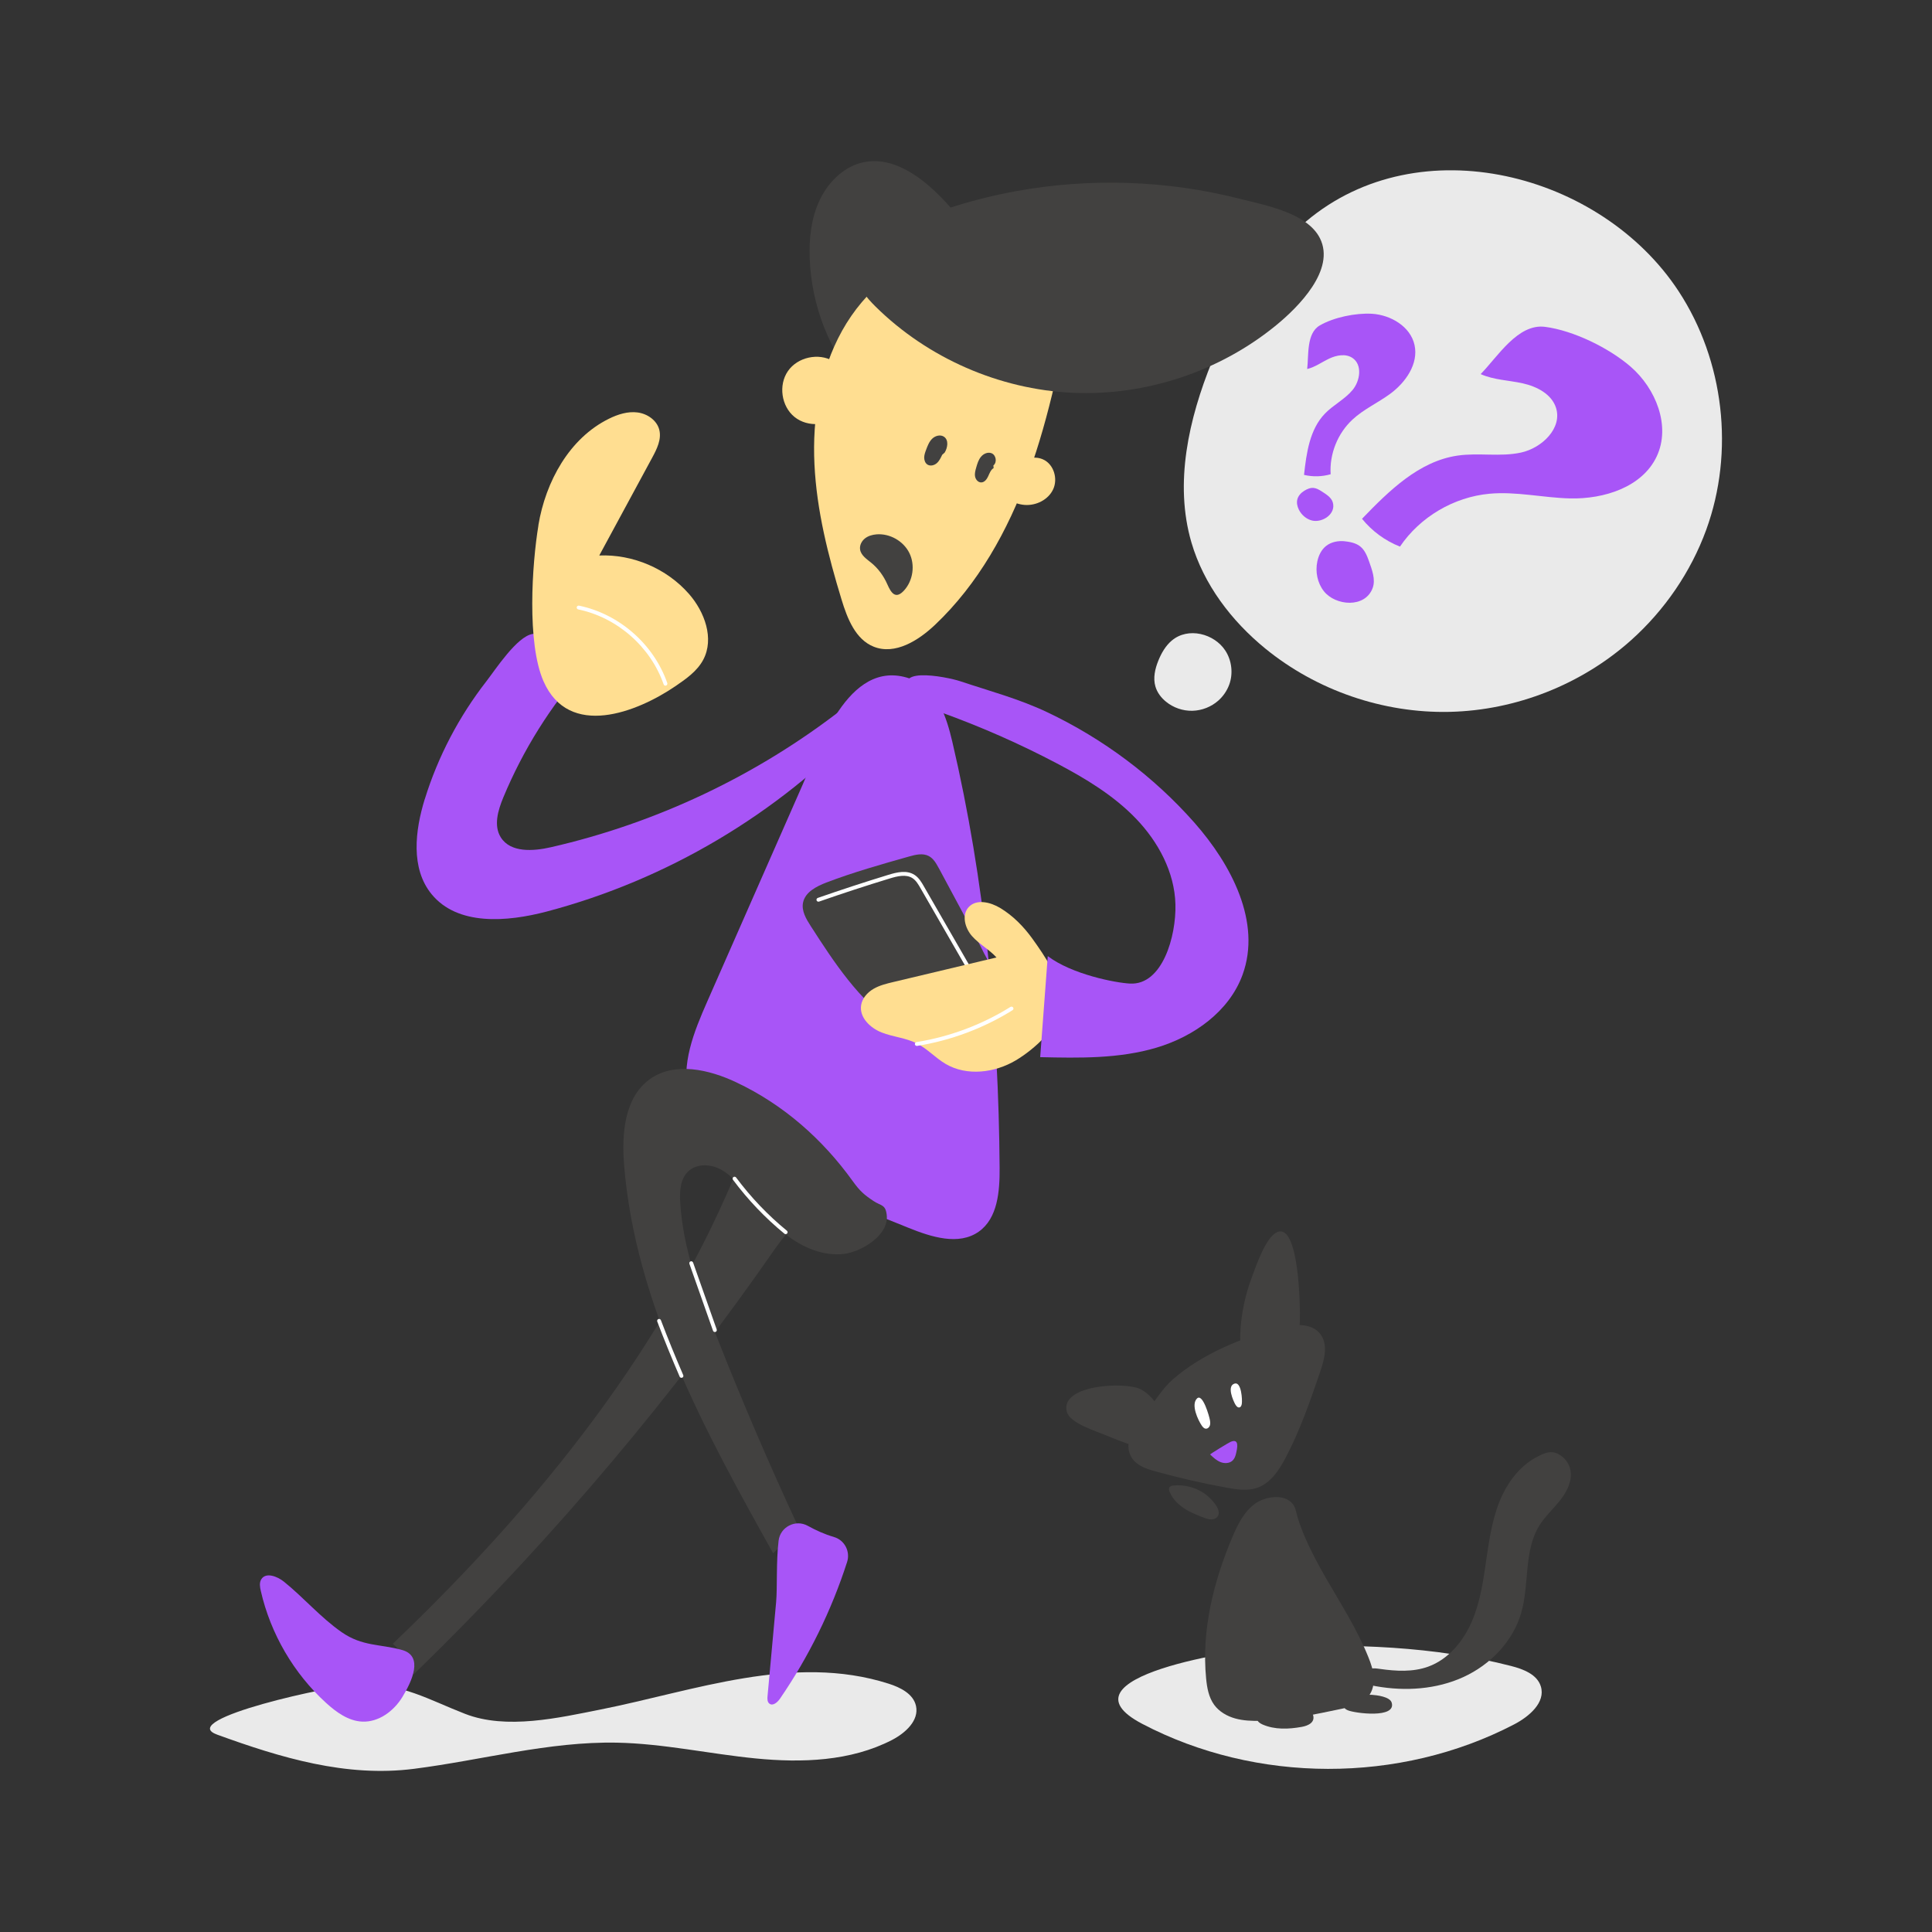 <svg transform="scale(1)" id="_0378_Question" xmlns="http://www.w3.org/2000/svg" viewBox="0 0 500 500" class="show_show__wrapper__graphic__5Waiy "><rect x="0" y="0" width="500" height="500" fill="#333333" stroke="none"/><title>React</title><defs><style>.cls-1{fill:#a855f7;}.cls-2{fill:#fff;}.cls-3{fill:#a855f7;}.cls-4{fill:#ffde91;}.cls-5{fill:#a855f7;}.cls-6{fill:#424140;}.cls-7{fill:#eaeaea;}</style></defs><g id="question-mark"><path class="cls-7" d="M338.04,57.29c-11.25,9.49-18.85,22.64-24.38,36.27-6.01,14.84-9.81,31.46-5.32,46.83,3.18,10.86,10.34,20.28,19.1,27.44,13.31,10.87,30.56,16.79,47.74,16.4,17.18-.39,34.14-7.09,46.95-18.55,8.66-7.75,15.44-17.62,19.43-28.54,7.37-20.19,4.65-43.79-7.13-61.76-20.03-30.58-67.07-42.84-96.4-18.09Z"></path><path class="cls-7" d="M303.27,165.76c-1.61,1.36-2.7,3.25-3.49,5.2-.86,2.13-1.41,4.51-.76,6.71,.46,1.56,1.48,2.91,2.74,3.93,1.91,1.56,4.38,2.41,6.84,2.35s4.89-1.02,6.73-2.66c1.24-1.11,2.21-2.53,2.79-4.09,1.06-2.89,.67-6.28-1.02-8.85-2.87-4.38-9.61-6.14-13.82-2.59Z"></path><g id="X_and_"><path class="cls-3" d="M383.2,96.82c3.4,1.52,7.25,1.58,10.89,2.39,3.64,.81,7.46,2.77,8.6,6.32,1.69,5.25-3.61,10.39-9,11.58-5.38,1.19-11.03,0-16.48,.8-9.97,1.45-17.73,9.1-24.72,16.35,2.58,3.19,6,5.7,9.82,7.2,5.19-7.67,13.93-12.83,23.15-13.68,6.94-.64,13.88,1.04,20.85,1.21,8.8,.21,18.69-2.9,22.44-10.86,3.7-7.84-.2-17.58-6.76-23.25-5.55-4.8-14.72-9.32-22.1-10.29-7.08-.93-12.27,7.72-16.7,12.23Z"></path><path class="cls-3" d="M348.06,140.08c-1.71-.18-3.54,.15-4.89,1.23-1.22,.98-1.93,2.47-2.25,4-.56,2.66,.02,5.57,1.7,7.7,3,3.79,10.69,4.46,12.63-.85,.81-2.2-.21-4.78-.93-6.85-1.2-3.47-2.41-4.81-6.27-5.22Z"></path></g><g id="X_and_-2"><path class="cls-3" d="M338.3,95.5c2.05-.49,3.8-1.8,5.71-2.7,1.91-.9,4.3-1.34,6.04-.14,2.57,1.77,1.97,5.91-.03,8.3-2,2.39-4.94,3.82-7.11,6.06-3.97,4.09-4.8,10.21-5.43,15.88,2.26,.54,4.66,.48,6.89-.17-.33-5.23,1.8-10.57,5.65-14.14,2.89-2.69,6.58-4.33,9.76-6.67,4.01-2.95,7.37-7.76,6.3-12.63-1.05-4.79-6.17-7.81-11.07-8.09-4.15-.23-9.82,.91-13.46,3.03-3.49,2.03-2.83,7.7-3.25,11.26Z"></path><path class="cls-3" d="M337.51,127.04c-.83,.51-1.54,1.29-1.77,2.24-.21,.86,0,1.78,.38,2.57,.67,1.38,1.93,2.49,3.42,2.86,2.65,.66,6.33-1.7,5.37-4.75-.4-1.26-1.75-2.07-2.79-2.75-1.74-1.14-2.75-1.32-4.62-.17Z"></path></g></g><g id="cat"><path class="cls-7" d="M391.05,431.15c3.16,.81,6.74,2.16,7.71,5.27,1.3,4.2-3.07,7.86-6.96,9.88-29.58,15.37-66.67,15.31-96.19-.17-23.14-12.13,25.33-19.36,33.81-19.8,20.31-1.04,41.92-.26,61.63,4.82Z"></path><path class="cls-6" d="M293.01,377.43c1.3,1.93,3.7,2.72,5.94,3.34,6.11,1.7,12.3,3.12,18.54,4.25,2.63,.48,5.41,.89,7.94,0,3.37-1.2,5.53-4.45,7.21-7.61,3.78-7.11,6.41-14.77,9.02-22.39,1.11-3.24,2.12-7.13,0-9.82-2.31-2.93-6.81-2.53-10.42-1.6-9.63,2.49-20.27,6.81-27.81,13.47-2.71,2.39-4.53,5.64-6.81,8.41-2.54,3.1-6.41,7.78-3.61,11.95Z"></path><path class="cls-6" d="M299.04,375.83c1.01,.26,2.15,.49,3.05-.03,1.67-.96,1.23-3.46,.56-5.27-1.56-4.25-3.43-8.86-7.43-10.98-3.78-2.01-20.92-1.31-19.13,5.79,.77,3.05,7.8,5.11,10.4,6.22,4.07,1.73,8.26,3.16,12.54,4.27Z"></path><path class="cls-6" d="M320.97,345.44c-.05,1.41,.01,2.96,.96,4.02,1.29,1.44,3.56,1.27,5.47,.98,2.94-.45,6.25-1.11,7.86-3.62,1.05-1.63,1.12-3.67,1.16-5.61,.06-3.11-.23-24.73-5.88-22.34-3,1.27-5.55,8.99-6.59,11.75-1.78,4.74-2.8,9.76-2.98,14.82Z"></path><path class="cls-2" d="M311.02,368.95c.25,.36,.57,.74,1.01,.79,.47,.05,.91-.33,1.07-.78s.11-.94,.03-1.41c-.16-.98-1.88-7.12-3.37-5.6-1.59,1.62,.3,5.58,1.26,7Z"></path><path class="cls-2" d="M319.71,363.47c.23,.42,.62,.89,1.08,.76,.38-.1,.53-.55,.59-.93,.16-.97-.09-5.71-1.83-5.24-2.16,.58-.37,4.47,.15,5.42Z"></path><path class="cls-1" d="M313.19,376.42c.8,.77,1.63,1.55,2.66,1.96,1.03,.41,2.32,.38,3.13-.38,.48-.45,.73-1.09,.88-1.72,.36-1.5,.95-4.11-1.37-3.14-.56,.24-5.4,3.2-5.31,3.28Z"></path><path class="cls-6" d="M324.85,389.12c-2.92,2.1-4.58,5.5-5.97,8.81-4.85,11.5-7.94,24.01-6.74,36.43,.23,2.41,.67,4.9,2.09,6.85,1.3,1.77,3.31,2.93,5.42,3.52,2.11,.59,4.34,.67,6.53,.62,7.12-.17,14.13-1.66,21.1-3.13,2.56-.54,5.35-1.22,6.94-3.3,1.07-1.39,1.42-3.24,1.29-4.99-.14-1.75-.72-3.44-1.38-5.07-2.89-7.21-7.12-13.75-10.98-20.46-1.94-3.38-3.8-6.81-5.34-10.38-.75-1.73-1.43-3.5-1.99-5.31-.33-1.08-.48-2.43-1.16-3.36-2.17-2.94-7.28-2.05-9.82-.23Z"></path><path class="cls-6" d="M388.92,386.68c-2.46,5.08-3.36,10.74-4.17,16.33-.81,5.58-1.56,11.25-3.76,16.45-2.2,5.19-6.08,9.95-11.38,11.87-3.95,1.43-8.3,1.18-12.45,.59-.87-.12-1.76-.26-2.61-.06-.85,.2-1.67,.83-1.8,1.7-.12,.81,.39,1.61,1.07,2.07s1.51,.63,2.32,.77c7.57,1.34,15.6,.82,22.59-2.38,6.99-3.2,12.83-9.23,14.96-16.62,2.16-7.49,.6-16.11,4.76-22.7,1.42-2.24,3.4-4.06,5.07-6.12,1.67-2.06,3.09-4.53,3.01-7.18-.06-2.17-1.33-4.09-3.23-5.09-1.89-.99-3.45-.32-5.26,.59-4.07,2.04-7.16,5.74-9.12,9.79Z"></path><path class="cls-6" d="M303.71,384.44c-.37,.04-.78,.11-1,.41-.3,.38-.16,.93,.04,1.37,.75,1.71,2.12,3.09,3.67,4.12,1.55,1.03,3.29,1.74,5.04,2.4,.65,.25,1.33,.49,2.02,.48,.7,0,1.43-.32,1.76-.94,.95-1.83-2.18-4.83-3.5-5.74-2.32-1.6-5.21-2.38-8.02-2.09Z"></path><path class="cls-6" d="M326.26,443.3c-.49,.39-.98,.92-.93,1.54,.05,.7,.74,1.15,1.38,1.44,3.16,1.4,6.8,1.25,10.21,.63,1.69-.31,3.57-1.19,2.85-3.21-.45-1.25-1.72-2.4-2.99-2.73-3.24-.84-7.99,.29-10.52,2.33Z"></path><path class="cls-6" d="M348.62,440.37c-.44,.31-.91,.78-.81,1.31,.09,.47,.56,.75,1,.94,1.7,.75,12.65,2.22,11.35-2-.47-1.51-3.85-1.92-5.12-2-2.25-.15-4.57,.45-6.42,1.76Z"></path></g><g id="character-2"><path class="cls-7" d="M56.11,448.89c16.62,6.04,33.48,11.12,51.02,8.88,17.54-2.23,34.86-7.11,52.54-6.77,12.04,.24,23.89,2.9,35.87,4.08,11.98,1.18,24.6,.75,35.3-4.77,3.44-1.78,7.05-5.02,6.22-8.81-.68-3.12-4.03-4.79-7.07-5.76-24.66-7.88-50.32,1.86-74.55,6.68-10.86,2.16-24.37,5.29-35.07,1.13-9.72-3.78-16.11-7.86-27.28-7.65-6.87,.13-47.64,9.11-36.98,12.98Z"></path><path class="cls-6" d="M107.05,433.31c-1.05-3.05-2.93-5.81-5.4-7.9,37.59-35.86,71.1-77.27,90.28-125.55-.33,.83,12.76,8.56,13.79,10.02,3.09,4.39-2.27,9.17-4.81,12.83-6.61,9.52-13.43,18.89-20.47,28.09-14.26,18.64-29.4,36.61-45.35,53.83-9.09,9.81-18.43,19.37-28.03,28.68Z"></path><path class="cls-5" d="M104.14,439.18c-2.22,3.65-6.16,6.58-10.43,6.37-3.55-.17-6.65-2.41-9.28-4.8-8.42-7.66-14.41-17.94-16.94-29.04-.23-1-.41-2.11,.12-2.98,1.17-1.92,4.14-.79,5.89,.62,5.14,4.15,9.48,9.26,14.9,13.04,5.37,3.74,9.93,3.04,15.64,4.62,5.71,1.58,2.48,8.26,.09,12.18Z"></path><g><path class="cls-4" d="M257.67,126.17c1.76,2.43,4.48,4.26,7.47,4.5,2.99,.24,6.16-1.32,7.42-4.05,1.26-2.72,.17-6.43-2.55-7.69-2.01-.94-4.46-.47-6.36,.67-1.9,1.14-3.37,2.87-4.78,4.59"></path><path class="cls-6" d="M222.67,42.18c-4.73,1.32-8.58,5.3-10.67,9.89-2.1,4.59-2.63,9.73-2.45,14.72,.44,12.49,5.26,24.59,13.38,33.6,3.58,3.97,8.34,7.54,13.71,7.04,6.97-.65,11.85-7.76,14.28-14.59,3.61-10.15,5.85-24.84-.68-33.81-5.82-7.99-16.63-19.9-27.56-16.84Z"></path><path class="cls-4" d="M266.12,122.82c-5.28,14.46-12.96,28.31-24.14,38.89-4.31,4.08-10.33,7.85-15.85,5.66-4.75-1.89-6.85-7.32-8.34-12.21-3.48-11.41-6.44-23.08-7.01-34.99-.57-11.91,1.36-24.16,7.16-34.59,5.8-10.42,15.76-18.82,27.45-21.19,9.73-1.97,29.47,1.48,31.63,13.59,1.09,6.11-2.64,15.21-4.03,21.15-1.87,8.01-4.04,15.95-6.87,23.68Z"></path><path class="cls-6" d="M232.31,59.02c-5.17,2.34-10.94,6.27-10.6,11.93,.2,3.31,2.53,6.07,4.89,8.4,13.49,13.32,32,21.42,50.94,22.3,18.94,.87,38.12-5.49,52.77-17.51,5.64-4.62,15.39-14.3,11.29-22.48-3.33-6.64-14.4-8.59-20.77-10.22-18.84-4.8-38.73-5.45-57.86-1.97-10.56,1.92-20.89,5.11-30.66,9.54Z"></path><path class="cls-6" d="M244.48,117.13c.78-1.28,1.08-3.21-.14-4.08-.91-.65-2.24-.31-3.05,.45-.81,.76-1.22,1.85-1.61,2.89-.25,.66-.49,1.33-.5,2.03,0,.7,.26,1.45,.86,1.82,.74,.46,1.74,.2,2.4-.37,.65-.57,1.03-1.38,1.4-2.17"></path><path class="cls-6" d="M257.09,120.46c1.02-.82,.7-2.73-.52-3.18-.95-.35-2.05,.15-2.69,.93-.65,.78-.95,1.78-1.23,2.76-.22,.76-.45,1.56-.3,2.35,.14,.78,.78,1.54,1.58,1.53,.86,0,1.47-.83,1.82-1.61,.36-.78,.66-1.67,1.4-2.1"></path><path class="cls-4" d="M219.05,104.98c1.96-3.94,.38-9.27-3.4-11.51-3.79-2.24-9.22-1.06-11.73,2.56s-1.72,9.12,1.7,11.88c3.42,2.77,8.97,2.38,11.97-.84"></path><path class="cls-6" d="M225.48,145.65c-1.19-.97-2.66-1.92-2.89-3.44-.16-1.07,.39-2.17,1.24-2.85,.85-.68,1.94-.98,3.02-1.07,3.44-.27,6.96,1.73,8.49,4.82,1.53,3.1,.97,7.1-1.34,9.67-2.24,2.48-3.4,.62-4.35-1.54s-2.34-4.1-4.17-5.59Z"></path></g><path class="cls-1" d="M236.93,176.18c5.82,2.58,8.06,9.54,9.52,15.75,8.46,36.1,12,73.26,12.25,110.34,.04,6.03-.48,13.02-5.41,16.49-5.17,3.64-12.26,1.39-18.12-.98-10.26-4.14-20.52-8.28-30.79-12.41-5.43-2.19-10.91-4.41-15.69-7.78-4.78-3.37-8.87-8.06-10.39-13.71-2.22-8.27,1.3-16.88,4.75-24.72,8.24-18.73,16.48-37.46,24.72-56.19,4.63-10.53,12.47-34.17,29.17-26.78Z"></path><path class="cls-6" d="M190.63,280.14c-7.12-3.37-16.08-5.44-22.47-.84-6.55,4.71-7.3,14.1-6.65,22.14,2.9,36.07,20.94,68.93,38.57,100.53,2.26-2.09,4.52-4.18,6.78-6.26-7.76-16.64-15-33.52-21.7-50.61-4.3-10.96-8.42-22.2-9.12-33.95-.17-2.83,0-6.01,2.04-7.97,2.04-1.96,5.38-1.97,7.94-.78,2.56,1.19,4.52,3.36,6.35,5.51,3.48,4.08,6.84,8.33,11.07,11.62,4.23,3.29,9.53,5.58,14.86,5,4.38-.47,11.86-4.75,11.18-10.17-.33-2.68-1.44-2.24-3.4-3.53-2.46-1.63-3.55-2.6-5.36-5.11-7.82-10.89-17.93-19.82-30.1-25.58Z"></path><path class="cls-5" d="M215.8,397.77c2.76,.78,4.31,3.74,3.43,6.47-4.04,12.55-9.92,24.52-17.38,35.39-.64,.93-1.83,1.96-2.73,1.27-.56-.43-.55-1.26-.48-1.97,.74-8.1,1.48-16.21,2.22-24.31,.34-3.71-.02-10.44,.64-15.89,.43-3.58,4.37-5.59,7.53-3.86,2.17,1.19,4.38,2.21,6.77,2.89Z"></path><path class="cls-2" d="M203.34,319.4c-.11,0-.22-.04-.32-.11-4.99-4.09-9.47-8.79-13.32-13.96-.17-.22-.12-.53,.1-.7,.22-.16,.53-.12,.7,.1,3.8,5.11,8.22,9.75,13.15,13.78,.21,.18,.24,.49,.07,.7-.1,.12-.24,.18-.39,.18Z"></path><path class="cls-2" d="M185,344.72c-.21,0-.4-.13-.47-.33l-6.11-17.31c-.09-.26,.04-.55,.31-.64,.26-.09,.55,.05,.64,.31l6.11,17.31c.09,.26-.04,.55-.31,.64-.05,.02-.11,.03-.17,.03Z"></path><path class="cls-2" d="M176.36,356.58c-.19,0-.38-.11-.46-.3-2.03-4.69-3.98-9.48-5.8-14.26-.1-.26,.03-.55,.29-.65,.26-.1,.55,.03,.65,.29,1.81,4.76,3.76,9.54,5.78,14.22,.11,.25,0,.55-.26,.66-.07,.03-.13,.04-.2,.04Z"></path><path class="cls-1" d="M109.94,206.76c-2.54,8.2-3.69,17.97,1.73,24.62,6.72,8.26,19.51,7.24,29.81,4.53,31.08-8.2,59.78-25.22,81.89-48.54,1.19-1.25,2.44-2.97,1.74-4.54-1.11-2.48-4.85-1.08-6.99,.58-22.17,17.26-48.15,29.59-75.54,35.85-4.59,1.05-10.44,1.45-12.96-2.53-1.93-3.04-.74-7.03,.64-10.36,5.1-12.28,12.26-23.71,21.09-33.66-3.24-2.54-9.03-9.3-13.48-8.65-4.06,.6-9.66,9.25-11.99,12.25-7.07,9.09-12.52,19.45-15.93,30.46Z"></path><path class="cls-4" d="M139.33,135.94c1.88-11.3,8-22.52,18.28-27.58,2.29-1.13,4.84-1.94,7.37-1.62,2.53,.32,5.01,2.01,5.64,4.48,.63,2.47-.62,4.98-1.83,7.22-4.57,8.44-9.14,16.88-13.7,25.32,8.69-.36,17.46,3.39,23.2,9.93,4.08,4.65,6.61,11.58,3.71,17.05-1.58,2.97-4.47,4.98-7.26,6.88-9.85,6.7-27.5,13.68-34.08-1.31-4.35-9.9-2.98-30.31-1.31-40.37Z"></path><path class="cls-2" d="M172.22,177.45c-.21,0-.4-.13-.47-.34-3.37-9.7-12.04-17.32-22.1-19.39-.27-.06-.45-.32-.39-.59,.06-.27,.33-.44,.59-.39,10.4,2.15,19.37,10.01,22.84,20.04,.09,.26-.05,.55-.31,.64-.05,.02-.11,.03-.16,.03Z"></path><g><path class="cls-6" d="M242.95,224.67c-.65-1.21-1.37-2.49-2.59-3.13-1.54-.81-3.42-.35-5.09,.12-7.18,2.03-14.38,4.06-21.36,6.72-2.62,1-5.55,2.49-6.09,5.24-.42,2.14,.82,4.22,2,6.05,6.08,9.45,12.43,19.14,21.7,25.49,3.02,2.07,6.49,3.79,10.16,3.69,2.24-.06,4.4-.8,6.52-1.53,2.5-.86,5-1.72,7.5-2.59,2.16-.75,4.54-1.67,5.55-3.72,.81-1.64,.52-3.65-.31-5.28-1-1.95-2.75-3.28-3.98-5.06-1.72-2.51-2.98-5.47-4.42-8.16-3.19-5.95-6.39-11.89-9.58-17.84Z"></path><path class="cls-2" d="M254.96,258.42c-.17,0-.34-.09-.43-.25l-16.3-28.3c-.54-.94-1.15-2.01-2.09-2.61-1.66-1.07-3.92-.51-5.92,.1-6.09,1.86-12.24,3.87-18.25,5.97-.26,.09-.55-.05-.64-.31-.09-.26,.05-.55,.31-.64,6.03-2.1,12.18-4.11,18.29-5.98,2.21-.67,4.73-1.29,6.75,.02,1.14,.73,1.84,1.96,2.41,2.95l16.3,28.3c.14,.24,.06,.54-.18,.68-.08,.05-.17,.07-.25,.07Z"></path></g><path class="cls-4" d="M258.87,235c-2.52-1.53-6.14-2.42-8.16-.26-1.91,2.04-.98,5.48,.88,7.56,1.86,2.08,4.43,3.42,6.3,5.49-8.89,2.12-17.78,4.23-26.67,6.35-1.78,.42-3.6,.86-5.18,1.79-1.58,.93-2.92,2.44-3.19,4.26-.46,3.13,2.36,5.85,5.31,7.01s6.23,1.39,9.06,2.81c2.76,1.38,4.87,3.79,7.54,5.35,5.48,3.2,12.67,2.3,18.13-.94,4.62-2.74,11.61-8.81,11.95-14.64,.31-5.49-4.63-12.65-7.69-16.89-2.25-3.11-4.97-5.89-8.27-7.89Z"></path><path class="cls-2" d="M237.26,270.68c-.24,0-.45-.18-.49-.42-.04-.27,.14-.53,.42-.57,8.56-1.36,16.97-4.51,24.32-9.1,.23-.14,.54-.07,.69,.16,.15,.23,.08,.54-.16,.69-7.46,4.66-16,7.86-24.7,9.24-.03,0-.05,0-.08,0Z"></path><path class="cls-1" d="M237.21,180.97c1.63,1.71,3.95,2.53,6.17,3.33,10.34,3.71,20.43,8.15,30.15,13.27,7.38,3.89,14.64,8.25,20.43,14.26s10.02,13.86,10.24,22.2-3.39,20.93-11.72,20.52c-3.74-.18-15.05-2.36-21.32-7.11-.65,8.72-1.31,17.43-1.96,26.15,10.1,.23,20.39,.43,30.07-2.45,9.68-2.87,18.84-9.37,22.3-18.86,4.96-13.57-2.87-28.49-12.43-39.34-10.57-11.99-23.65-21.75-38.08-28.6-7.34-3.49-14.9-5.48-22.56-8.04-3.41-1.14-19.97-4.48-11.29,4.66Z"></path></g></svg>